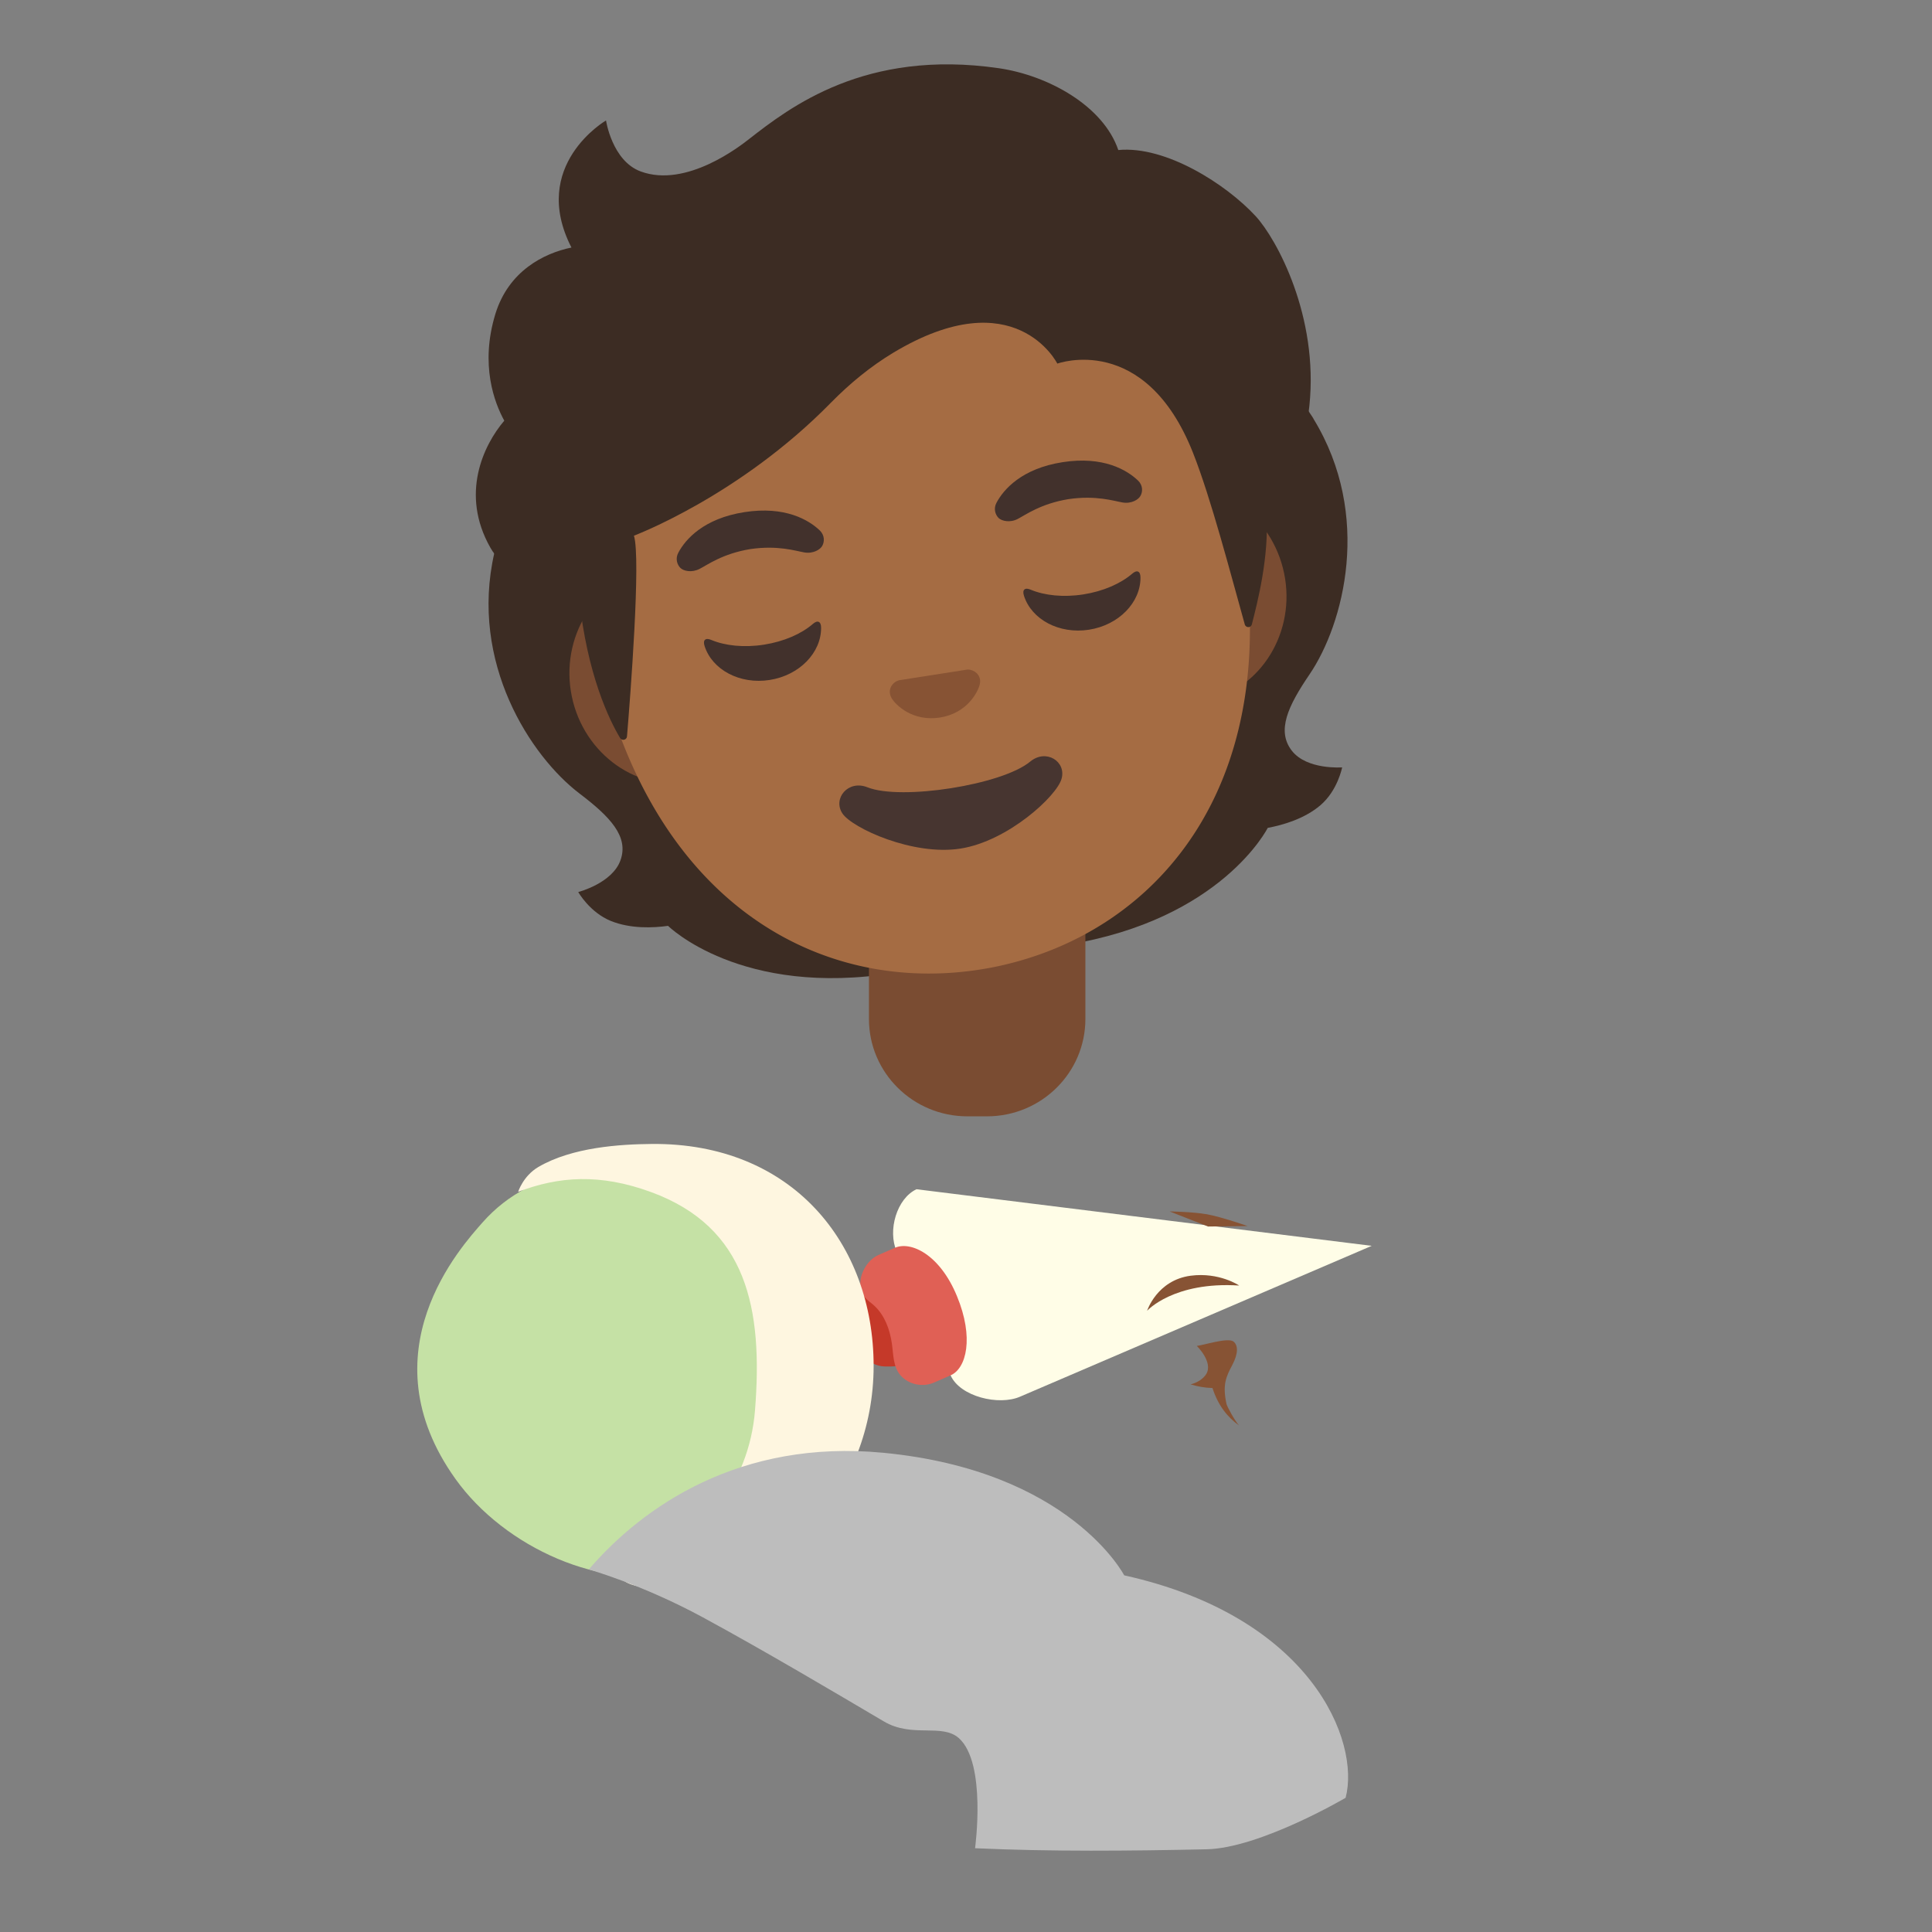 <svg xmlns="http://www.w3.org/2000/svg" width="3em" height="3em" viewBox="0 0 128 128"><rect x="0" y="0" width="128" height="128" fill="#808080" stroke="none"/><path fill="#3C2C23" d="M85.59 49.74c-1.03-1.32-.26-2.96 1.17-5.06c2.27-3.34 4.16-10.54.28-16.9c.01-.04-.74-1.1-.73-1.14l-1.15.13c-.38.01-12.93 2.03-25.48 4.08s-25.1 4.13-25.46 4.24c0 0-1.49 1.52-1.47 1.55c-1.66 7.27 2.42 13.48 5.64 15.93c2.03 1.54 3.28 2.85 2.72 4.42c-.54 1.53-2.8 2.11-2.8 2.11s.76 1.35 2.17 1.92c1.3.52 2.78.46 3.78.32c0 0 4.81 4.78 15.05 3.11l5.7-.93l5.7-.93c10.24-1.67 13.28-7.74 13.28-7.74c1-.19 2.42-.59 3.49-1.5c1.15-.98 1.44-2.51 1.44-2.51s-2.33.18-3.33-1.1"/><radialGradient id="" cx="106.92" cy="92.338" r="15.12" gradientTransform="matrix(.987 -.161 .079 .485 -39.944 25.802)" gradientUnits="userSpaceOnUse"><stop offset=".728" stop-color="#554138" stop-opacity="0"/><stop offset="1" stop-color="#554138"/></radialGradient><path fill="url(#)" d="m65.01 63.54l-.98-6.02L82 53.1l1.99 1.77s-3.03 6.06-13.28 7.74z"/><radialGradient id="" cx="92.028" cy="94.587" r="4.468" gradientTransform="matrix(-.826 .564 -.419 -.612 202.8 54.692)" gradientUnits="userSpaceOnUse"><stop offset=".663" stop-color="#554138"/><stop offset="1" stop-color="#554138" stop-opacity="0"/></radialGradient><path fill="url(#)" d="M83.52 52.25c-3.41-3.7 2.39-6.23 2.39-6.23h.01c-.84 1.48-1.13 2.7-.33 3.72c1 1.28 3.33 1.11 3.33 1.11s-2.68 3.29-5.4 1.4"/><radialGradient id="" cx="103.609" cy="107.227" r="19.627" gradientTransform="matrix(-.234 -.972 .81 -.195 11.174 159.768)" gradientUnits="userSpaceOnUse"><stop offset=".725" stop-color="#554138" stop-opacity="0"/><stop offset="1" stop-color="#554138"/></radialGradient><path fill="url(#)" d="M87.06 27.78c3.78 6.16 2.04 13.41-.15 16.71c-.3.45-1.61 2.23-1.76 3.51c0 0-7.47-7.49-10.1-12.17c-.53-.95-1.03-1.93-1.25-2.99c-.16-.8-.19-1.77.15-2.53c.43-.93 12.67-3.18 12.67-3.18c0 .01.44.65.44.65"/><radialGradient id="" cx="49.173" cy="107.227" r="19.627" gradientTransform="matrix(-.087 -.996 -.83 .073 141.968 83.389)" gradientUnits="userSpaceOnUse"><stop offset=".725" stop-color="#554138" stop-opacity="0"/><stop offset="1" stop-color="#554138"/></radialGradient><path fill="url(#)" d="M32.76 36.65c-1.63 7.04 2.33 13.37 5.47 15.79c.43.33 2.23 1.6 2.78 2.76c0 0 4.69-9.47 5.7-14.75c.2-1.07.37-2.16.24-3.23c-.1-.81-.38-1.74-.95-2.35c-.7-.74-1.33-.41-2.29-.26c-1.84.3-9.94 1.14-10.57 1.25z"/><radialGradient id="" cx="52.484" cy="92.338" r="15.12" gradientTransform="matrix(-.987 .161 .079 .485 98.803 3.127)" gradientUnits="userSpaceOnUse"><stop offset=".728" stop-color="#554138" stop-opacity="0"/><stop offset="1" stop-color="#554138"/></radialGradient><path fill="url(#)" d="m65.04 63.53l-.98-6.02l-18.44 1.53l-1.32 2.31s4.81 4.78 15.05 3.11z"/><radialGradient id="" cx="37.593" cy="94.587" r="4.468" gradientTransform="matrix(.962 .272 .202 -.714 -16.01 113.825)" gradientUnits="userSpaceOnUse"><stop offset=".663" stop-color="#554138"/><stop offset="1" stop-color="#554138" stop-opacity="0"/></radialGradient><path fill="url(#)" d="M43.9 58.72c2.05-4.59-4.25-5.14-4.25-5.14l-.01.01c1.27 1.13 1.93 2.2 1.5 3.42c-.54 1.53-2.8 2.11-2.8 2.11s3.58 2.27 5.56-.4"/><linearGradient id="" x1="62.25" x2="62.25" y1="50.293" y2="8.711" gradientTransform="matrix(1 0 0 -1 0 128)" gradientUnits="userSpaceOnUse"><stop offset="0" stop-color="#F78C1F"/><stop offset="1" stop-color="#ED6D23"/></linearGradient><path fill="url(#)" d="M101.26 123.96c-4.33 0-40.46.04-45.29.04s-8.11-.39-9.62-.67c-7.08-1.29-14.76-2.53-20.62-6.58c-4.48-3.09-9.13-8.83-4.49-18.98c6.47-14.92 12.14-29.64 25.4-31.52c4.44-.63 10.97-.56 18.3-.56s12.16 1.21 15.22 1.88c21.85 4.79 22.77 21.98 24.77 40.68c0 0 1.71 15.71-3.67 15.71"/><path fill="#7A4C32" d="M64.74 59.63h-7.17v7.88c0 3.56 2.92 6.45 6.52 6.45h1.3c3.6 0 6.52-2.89 6.52-6.45v-7.88z"/><linearGradient id="" x1="78.158" x2="78.158" y1="-17.563" y2="54.265" gradientTransform="matrix(1 0 0 -1 0 128)" gradientUnits="userSpaceOnUse"><stop offset="0" stop-color="#212121" stop-opacity=".8"/><stop offset="1" stop-color="#212121" stop-opacity="0"/></linearGradient><path fill="url(#)" d="M101.73 109.32c-6.13-10.97-7.86-12.56-8.72-14.48c-1.43-3.21-2.86-4.48-3.93-4.94c-.12-1.22-.42-2.69-.83-4.48c.63-.43 1.12-1.03 1.41-1.75c.37-.94.35-1.97-.05-2.9l-3.12-7.15c-.4-.93-32.52 12.8-32.52 12.8c-1.05 1.75-1.45 3.29-.13 6.17c.77 1.68 2.53 3.04 2.9 2.88l3.01-1.14c.42.62 1.02 1.1 1.74 1.38c.28.11 1.41.41 2.9-.05l7.83-3.33c1.08 1.59 2.7 1.77 3.76 1.68c0 0 .84 2.53 3.08 3.65c-1.05 1.65.71 4.72 1.7 6.68c1.53 3.02-1.87 14.28-.67 19.65l21.19.1c1.66-3.37 3.39-9.52.45-14.77"/><linearGradient id="" x1="82.942" x2="57.032" y1="50.78" y2="38.409" gradientTransform="matrix(1 0 0 -1 0 128)" gradientUnits="userSpaceOnUse"><stop offset="0" stop-color="#81D4FA"/><stop offset="1" stop-color="#0288D1"/></linearGradient><path fill="url(#)" d="m92.84 77.56l-3.12-7.15c-.4-.93-1.15-1.64-2.09-2.01s-1.97-.35-2.9.05l-23.27 9.9a3.794 3.794 0 0 0-1.96 4.98l3.12 7.15c.4.93 1.15 1.64 2.09 2.01c.28.11.56.18.85.23c.69.1 1.39 0 2.05-.28l23.27-9.9c.93-.4 1.64-1.15 2.01-2.09c.38-.94.36-1.96-.05-2.89"/><path fill="#FFFDE7" d="M60.72 78.79c-1.3.61-1.93 2.72-1.31 4.13l3.57 8.2c.62 1.41 3.2 2.03 4.61 1.41l23.29-9.99z"/><path fill="#C53929" d="M57.72 85.15c.48-.13 1.11-.07 1.4.32c.33.45.56 1.16.8 1.68c.41.9.68 1.84.66 2.83c0 .11-.01.24-.1.32c-.06.06-.15.08-.24.1c-.54.11-1.1.15-1.65.13c-1.1-.04-1.68-1.01-2.02-1.96c-.21-.6-.31-1.24-.19-1.86c.13-.62.51-1.2 1.07-1.48c.09-.02.17-.05.27-.08"/><path fill="#E06055" d="m62.98 91.12l-1.1.48c-.74.32-1.66.14-2.2-.46c-.52-.58-.48-1.37-.59-2.12c-.14-.98-.49-1.87-1.14-2.49c-.19-.18-.42-.33-.6-.52c-.81-.87-.12-2.44.84-2.86l1.1-.48c1.05-.46 2.97.43 4.11 3.2c1.14 2.75.63 4.79-.42 5.25"/><path fill="#C5E1A5" d="M55.01 93.21c-.61 5.16-4.88 9.56-9.81 10.89c-5.22 1.42-11.79-1.59-15.02-6.11c-6.03-8.42.41-15.43 1.79-17c3.44-3.9 8.52-3.83 12.54-3.58c8.24.51 11.34 8.77 10.5 15.8"/><path fill="#FEF6E0" d="M43.17 75.79c-2.08.02-5.26.21-7.51 1.53c-1.01.6-1.33 1.64-1.33 1.64c2.7-1.03 5.43-1.22 8.81.02c6.35 2.33 7.42 7.71 6.88 14.47c-.39 4.89-3.63 8.85-7.57 10.11c-1.84.59-1.68 1.48.72 1.65c8.65.6 14.71-6.59 14.71-14.71s-5.42-14.8-14.71-14.71"/><path fill="#BDBDBD" d="M58.52 96.25c12.38 1.19 15.96 8.12 15.96 8.12c12.41 2.75 15.66 11 14.67 14.74c0 0-5.68 3.34-9.22 3.41c-5.11.11-10.24.16-15.33-.07c0 0 .78-5.66-1.08-7.3c-1.13-.99-3.08.01-4.96-1.1c-3.15-1.86-7.96-4.71-12-6.9c-4.02-2.18-7.55-3.17-7.55-3.17c3.59-4.18 10.02-8.64 19.51-7.73"/><linearGradient id="" x1="57.875" x2="57.875" y1="5.86" y2="47.721" gradientTransform="matrix(1 0 0 -1 0 128)" gradientUnits="userSpaceOnUse"><stop offset=".1" stop-color="#212121" stop-opacity=".4"/><stop offset="1" stop-color="#252525" stop-opacity="0"/></linearGradient><path fill="url(#)" d="M28.66 86s.94 6.67 7.23 7.94c8.62 1.74 14.32-2.39 14.32-2.39s.6 1.05 2.22.66c1.3-.31 4.01-1.01 4.6-2c.79-1.31.65-2.45.65-2.45c-.04.46.12 1.01.14 1.48c.06 1.25.01 2.52-.18 3.76c-.19 1.26-.83 3.12-.83 3.12c-1.81.5-3.56 2.71-2.48 5.71c2.4 6.61 8.86 10.5 15.36 10.11c2.8-.17 5.54-.81 8.28-1.38c.48-.1 1.14-.31 1.42.08c1.12 1.56-1.49 4.17-2.22 4.96c5.44 2.89 11.43.13 11.69.17s-3.04 3.68-9.12 3.68c-2.88 0-5.61-1.11-8.37-1.83c-2.7-.71-5.98.09-7.61-2.19c-.99-1.38-3.36-.31-5.08-1.29c-3.38-1.94-11.33-6.85-15.13-8.44c-3.24-1.35-3.93-1.54-5.19-1.89c-4.09-1.14-7.83 1.72-10.95-2.49c-1.75-2.36 1.06-6.37 1.06-6.37c-1.9-4.57.19-8.95.19-8.95"/><linearGradient id="" x1="91.695" x2="101.028" y1="29.113" y2="6.279" gradientTransform="matrix(1 0 0 -1 0 128)" gradientUnits="userSpaceOnUse"><stop offset="0" stop-color="#F78C1F"/><stop offset="1" stop-color="#ED6D23"/></linearGradient><path fill="url(#)" d="M83.37 93.62c-2.92 1.13-.58 5.14.62 7.51c1.76 3.46 3.04 13.41 5.37 17.38c3.18 5.42 11.6 6.95 15.25 4.34c3.02-2.16 4.05-10.16.37-16.75c-6.13-10.97-7.86-12.56-8.72-14.48c-2.84-6.38-5.69-5.08-5.69-5.08z"/><linearGradient id="" x1="62.512" x2="90.095" y1="10.761" y2="10.761" gradientTransform="matrix(1 0 0 -1 0 128)" gradientUnits="userSpaceOnUse"><stop offset="0" stop-color="#8D5738"/><stop offset=".5" stop-color="#A56C43"/></linearGradient><path fill="url(#)" d="M90.1 116.71c0-.64-.23-1.34-1.79-.72c-3.95 1.57-7.07 2.7-11.52.94c.47.41 5.95-4.21 2.75-6.51c-1.37-.49-4.27 2.69-7.14 2.9c-2.88-.11-6.39-.17-8.88 2.38l-1 8.29c2.56 0 14.73.37 19.5-.29c2.81-.73 7.46-2.98 8.08-6.99"/><linearGradient id="" x1="97.161" x2="83.964" y1="-46.797" y2="-30.636" gradientTransform="scale(1 -1)rotate(-8.198 -243.958 -20.14)" gradientUnits="userSpaceOnUse"><stop offset="0" stop-color="#8D5738"/><stop offset=".5" stop-color="#A56C43"/></linearGradient><path fill="url(#)" d="M78.99 69.97c-.89-.13-2.54-.08-2.86.75c-.64 1.63 1.12 2.55 2.3 2.85c1.84.47 3.85.87 3.85.87L84 77.37s-3.77-1.09-5.5-1.13c-2.2-.05-4.91 1.11-6.55 1.79c-2.03.83-.56 3.13 1.6 3.09c1.83-.04 3.94-.85 3.94-.85l2.55 1c-1.08.07-4.01.28-4.62 2.03c-.67 1.93.58 3.54.58 3.54s-.78 1.03 0 2.69c.63 1.33 2.52 2.4 4.33 2.43c.93 2.88 3.39 3.41 4.79 3.39c2.97-.03 5.41-1.86 6.47-4c1.26-2.56 1.57-5.97-.7-11.1c-1.33-3-3.63-7.71-5.63-8.66c-2.47-1.17-2.77-1.09-6.27-1.62"/><path fill="#875334" d="M78.88 91.72c.47.14.96.23 1.45.24c.38 1.19 1.03 1.96 1.76 2.48c-.28-.31-.78-1.22-.83-1.42c-.28-1.27-.03-1.81.38-2.58s.39-1.32.08-1.56c-.37-.29-2.04.26-2.43.29c0 0 1.1 1.06.63 1.86c-.24.38-.66.59-1.04.69M76 86.84s1.76-1.95 6.1-1.67c0 0-1.32-.9-3.22-.65c-2.23.3-2.88 2.32-2.88 2.32m4.04-5.58l2.62-.03s-1.71-.6-2.69-.78c-.98-.17-2.48-.19-2.48-.19z"/><path fill="#7A4C32" d="m77.36 32.28l-4.59.72l-24.83 3.92l-4.58.72c-3.67.58-6.16 4.25-5.54 8.15s4.12 6.63 7.79 6.05l4.58-.72l24.83-3.92l4.58-.72c3.67-.58 6.16-4.25 5.54-8.15s-4.11-6.63-7.78-6.05"/><path fill="#A56C43" d="M82 34.02C79.16 20 68.79 13.47 60.69 12.34a18 18 0 0 0-3.24-.17c-.72.03-1.4.11-2.03.24c-1.54.31-3.2.98-4.86 1.98c-7.02 4.2-14.04 14.27-11.19 28.31c3.17 15.67 13.1 22.22 23.11 21.78c1.14-.05 2.28-.19 3.43-.42C76.97 61.79 85.55 51.48 82 34.02"/><path fill="#42312C" d="M54.32 35.15c-.73-.7-2.3-1.64-5-1.22s-3.91 1.8-4.38 2.69c-.21.39-.08.79.14 1.01c.21.2.74.33 1.27.06s1.53-1.01 3.35-1.31c1.83-.27 3.01.12 3.59.22s1.06-.19 1.19-.44c.15-.28.16-.69-.16-1.01m21.08-3.31c-.73-.7-2.3-1.64-5-1.22s-3.91 1.8-4.38 2.69c-.21.39-.08.79.14 1.01c.21.2.75.33 1.27.06s1.53-1.01 3.35-1.31c1.83-.27 3.01.12 3.59.22c.59.1 1.06-.19 1.19-.44c.16-.28.16-.7-.16-1.01"/><path fill="#473530" d="M68.25 50.46c-1.85 1.54-8.55 2.59-10.78 1.7c-1.28-.51-2.31.74-1.66 1.73c.64.97 4.68 2.83 7.83 2.33c3.16-.5 6.38-3.49 6.69-4.62c.33-1.14-1.02-2.02-2.08-1.14"/><path fill="#875334" d="M64.3 44.38c-.07-.02-.14-.02-.21-.02l-4.53.71c-.07.02-.13.05-.2.08c-.38.23-.54.69-.28 1.12s1.37 1.55 3.19 1.27c1.82-.29 2.52-1.7 2.64-2.19c.12-.48-.18-.87-.61-.97"/><path fill="#42312C" d="M50.62 42.71c-1.33.21-2.58.07-3.49-.31c-.39-.17-.58 0-.45.4c.5 1.57 2.33 2.56 4.31 2.25s3.42-1.81 3.41-3.46c0-.42-.23-.53-.55-.25c-.75.65-1.9 1.16-3.23 1.37m21.16-3.33c-1.33.21-2.58.07-3.49-.31c-.39-.17-.58 0-.45.4c.5 1.57 2.33 2.56 4.31 2.25s3.42-1.81 3.41-3.46c0-.42-.23-.53-.55-.25c-.76.65-1.9 1.16-3.23 1.37"/><path fill="#3C2C23" d="M83.19 14.32c-1.94-2.1-5.94-4.68-9.1-4.38c-.99-2.92-4.63-4.94-7.91-5.42c-8.87-1.29-13.86 2.6-16.55 4.69c-.56.44-4.15 3.27-7.18 2.15c-1.9-.7-2.3-3.38-2.3-3.38s-5.09 2.96-2.29 8.42c-1.85.38-4.17 1.57-5.04 4.4c-1.03 3.37-.06 5.89.59 7.07c-1.38 1.62-2.93 4.86-.93 8.4c1.51 2.67 5.88 3.29 5.88 3.29c.54 5.15 2.01 8.14 2.72 9.33c.12.21.44.14.46-.1c.22-2.63.93-11.79.46-13.3c0 0 6.99-2.62 13.06-8.82c1.24-1.26 2.61-2.39 4.12-3.3c8.09-4.86 10.87.72 10.87.72s5.81-2.13 8.99 5.91c1.19 3.01 2.47 7.94 3.43 11.37c.07.24.41.24.47-.01c.38-1.49 1.14-4.44.97-7.3c-.06-1.01 2.39-2.75 2.84-7.18c.62-5.91-2.16-11.04-3.56-12.56"/><radialGradient id="" cx="73.519" cy="117.581" r="23.006" gradientTransform="matrix(.457 .889 .66 -.339 -40.186 2.534)" gradientUnits="userSpaceOnUse"><stop offset=".699" stop-color="#554138" stop-opacity="0"/><stop offset="1" stop-color="#554138"/></radialGradient><path fill="url(#)" d="M83.9 34.09c-.06-1.01 2.39-2.75 2.84-7.18c.05-.47.08-.95.1-1.42c.09-5.31-2.36-9.77-3.65-11.16c-1.79-1.94-5.35-4.29-8.37-4.4c-.26.01-.51.02-.75.04c0 0 .43 1.33.06 2.52c-.48 1.53-1.89 2.11-1.89 2.11c8.88 6.38 9.37 12.85 11.66 19.49"/><radialGradient id="" cx="51.09" cy="142.666" r="6.032" gradientTransform="matrix(.946 .324 .385 -1.122 -58.36 150.364)" gradientUnits="userSpaceOnUse"><stop offset=".58" stop-color="#554138"/><stop offset="1" stop-color="#554138" stop-opacity="0"/></radialGradient><path fill="url(#)" d="M51.32 7.94c-.64.45-1.2.89-1.69 1.26c-.56.44-4.15 3.27-7.18 2.15c-1.86-.69-2.28-3.28-2.3-3.37c-.62 1.13-1.83 8.66 5.19 8c3.02-.28 4.44-3.19 5.17-5.58c.27-.85.7-2.12.81-2.46"/><radialGradient id="" cx="135.786" cy="49.58" r="18.544" gradientTransform="matrix(-.989 -.238 -.13 .557 200.659 20.27)" gradientUnits="userSpaceOnUse"><stop offset=".699" stop-color="#554138" stop-opacity="0"/><stop offset="1" stop-color="#554138"/></radialGradient><path fill="url(#)" d="M65.27 4.4c4.87.5 7.53 2.5 8.81 5.55c.38.89 2.06 9.53-16.12 2.37c-6.76-2.66-5.45-5.23-4.78-5.61c2.66-1.48 6.63-2.87 12.09-2.31"/><radialGradient id="" cx="48.669" cy="137.163" r="5.537" gradientTransform="matrix(.987 -.161 -.197 -1.207 22.354 186.182)" gradientUnits="userSpaceOnUse"><stop offset=".702" stop-color="#554138" stop-opacity="0"/><stop offset="1" stop-color="#554138"/></radialGradient><path fill="url(#)" d="M40.14 7.99c-.01.01-.02.02-.04.03c-.55.35-4.86 3.27-2.24 8.38l5.09-.01c-5.11-3.73-2.8-8.41-2.8-8.41z"/><radialGradient id="" cx="47.907" cy="127.39" r="10.384" gradientTransform="matrix(-.995 -.101 -.094 .931 103.81 -91.284)" gradientUnits="userSpaceOnUse"><stop offset=".66" stop-color="#554138" stop-opacity="0"/><stop offset="1" stop-color="#554138"/></radialGradient><path fill="url(#)" d="m41.01 16.39l-3.14.01c-.12.02-.52.12-.74.19c-1.69.52-3.57 1.75-4.3 4.21c-.78 2.65-.4 4.76.15 6.11c.17.46.45.96.45.96s1.28-1.69 4.88-2.37z"/><radialGradient id="" cx="45.443" cy="117.363" r="10.902" gradientTransform="matrix(1 -.025 -.035 -1.405 2.07 198.817)" gradientUnits="userSpaceOnUse"><stop offset=".598" stop-color="#554138" stop-opacity="0"/><stop offset="1" stop-color="#554138"/></radialGradient><path fill="url(#)" d="M33.29 28.02c-1.29 1.59-2.84 4.91-.73 8.37c1.59 2.61 5.81 3.17 5.81 3.17c0 .01.85.12 1.26.05L38.29 25.5c-1.93.32-3.69 1.2-4.75 2.23c.01.02-.26.27-.25.29"/></svg>